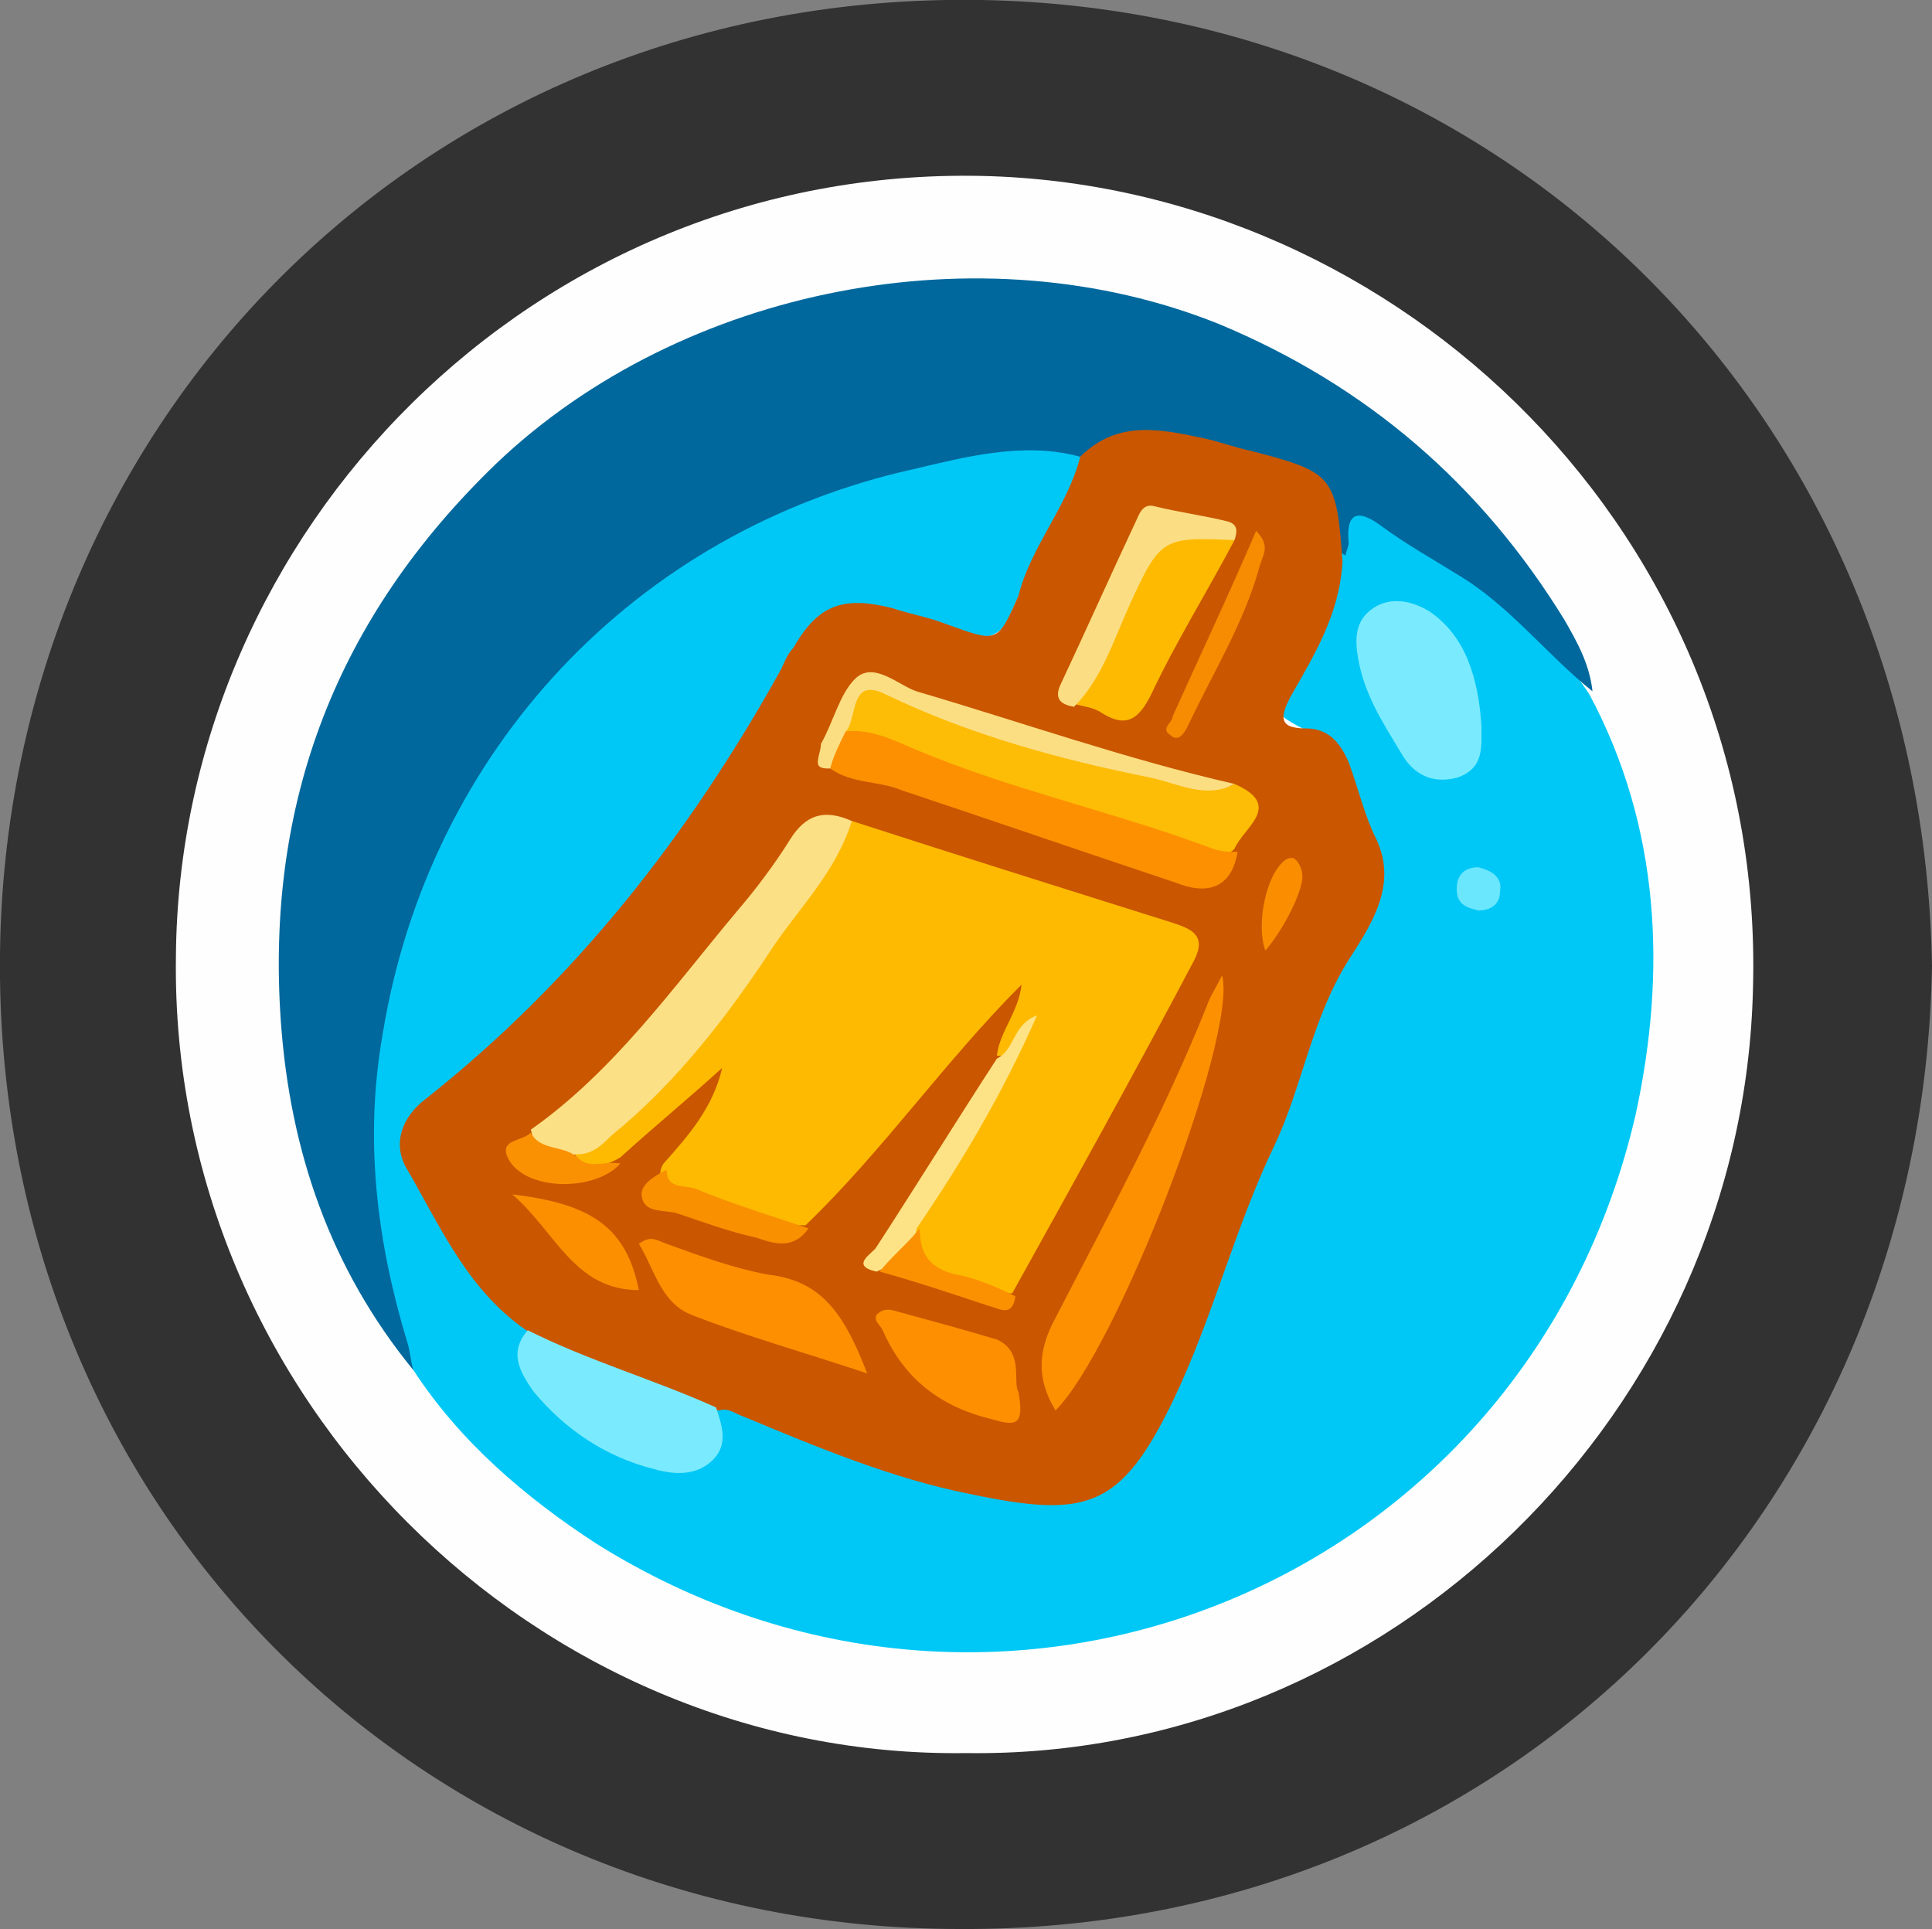 <?xml version="1.0" encoding="utf-8"?>
<!-- Generator: Adobe Illustrator 23.0.2, SVG Export Plug-In . SVG Version: 6.00 Build 0)  -->
<svg version="1.1" id="Camada_1" xmlns="http://www.w3.org/2000/svg" xmlns:xlink="http://www.w3.org/1999/xlink" x="0px" y="0px"
	 viewBox="0 0 62.6 62.5" style="enable-background:new 0 0 62.6 62.5;" xml:space="preserve">
<rect x="0" y="0" width="62.6" height="62.5" fill="#808080" stroke="none"/>
<style type="text/css">
	.st0{fill:#323232;}
	.st1{fill:#FEFEFE;}
	.st2{fill:#00C8F6;}
	.st3{fill:#00689D;}
	.st4{fill:#CA5600;}
	.st5{fill:#7AEBFE;}
	.st6{fill:#6BE7FD;}
	.st7{fill:#FEBA00;}
	.st8{fill:#FCE085;}
	.st9{fill:#FDBC05;}
	.st10{fill:#FD9000;}
	.st11{fill:#FD8F00;}
	.st12{fill:#FEBA01;}
	.st13{fill:#FBDE82;}
	.st14{fill:#FBDE83;}
	.st15{fill:#FEE386;}
	.st16{fill:#FC8F00;}
	.st17{fill:#F99000;}
	.st18{fill:#F78B01;}
	.st19{fill:#FA9103;}
	.st20{fill:#FB9101;}
	.st21{fill:#FA8E00;}
</style>
<g>
	<path class="st0" d="M62.6,31.3c-0.3,17.6-13.8,31.3-31.5,31.2C13.6,62.5-0.2,48.8,0,30.9C0.2,13.6,13.8-0.3,31.8,0
		C49,0.3,62.3,13.7,62.6,31.3z"/>
	<path class="st1" d="M31.3,56.8C17.4,57,5.5,45.3,5.7,31C5.8,17.2,17.3,5.4,31.8,5.7c13.6,0.3,25.4,11.7,25,26.3
		C56.5,45.7,45,57,31.3,56.8z"/>
	<path class="st2" d="M51.5,22.5c2.3,4.3,2.5,9,1.5,13.6C49.5,51.3,32.5,58.3,19.3,50c-2.3-1.5-4.4-3.3-5.9-5.6
		c-3.8-8.9-0.1-20.2,7.9-25.9c3.5-2.5,7.4-3.8,11.7-4.2c0.7-0.1,1.4-0.2,2.1,0.3c0.2,0.4,0,0.8-0.2,1.1c-0.6,1.5-1.6,2.8-2.2,4.3
		c-0.3,0.7-1,0.8-1.6,0.5c-0.8-0.3-1.6-0.6-2.4-0.8c-1.2-0.3-2,0-2.7,1c-0.6,0.8-0.9,1.8-1.4,2.6c-2.8,4.6-6.3,8.6-10.4,12.1
		c-1,0.9-1.2,1.7-0.4,2.9c1,1.6,2.1,3.2,3.4,4.6c-0.2,1,0.4,1.7,1,2.4c0.9,1,2,1.4,3.2,1.8c1.1,0.3,1.6-0.1,1.7-1.2
		c0-0.2,0-0.5,0.2-0.7c1.4,0.1,2.6,0.8,3.8,1.2c1.9,0.7,3.8,1.4,5.9,1.6c1.6,0.2,2.9-0.2,3.8-1.7c0.8-1.3,1.6-2.6,1.9-4.1
		c0.4-1.5,1-2.9,1.7-4.3c0.5-1,1-2,1.2-3.1c0.4-2,1.5-3.6,2.3-5.3c1-2-0.1-3.7-0.9-5.4c-0.1-0.2-0.4-0.3-0.6-0.4
		c-1.2-0.6-1.4-0.8-0.7-1.9c0.7-1.1,1.1-2.4,1.4-3.7c0.5-1.9,0.7-2,2.4-1C47.8,18.7,50,20.2,51.5,22.5z"/>
	<path class="st3" d="M35,14.8c-1.8-0.5-3.7,0-5.4,0.4c-9,2-15.7,9.1-17.2,18.3c-0.6,3.4-0.2,6.7,0.8,10c0.1,0.3,0.1,0.6,0.2,0.9
		c-2.7-3.3-4-7.1-4.3-11.3C8.6,26,10.9,20,16.1,15c6-5.7,15.7-7.6,23.4-4.5c4.8,2,8.5,5.2,11.2,9.6c0.4,0.7,0.8,1.4,0.9,2.3
		c-1.5-1.2-2.7-2.8-4.4-3.8c-0.8-0.5-1.7-1-2.5-1.6c-0.7-0.5-1.1-0.4-1,0.6c0,0.1-0.1,0.3-0.1,0.4c-0.4-0.2-0.4-0.7-0.4-1
		c0-0.9-0.5-1.5-1.3-1.8c-1.5-0.5-3-0.8-4.5-1.1C36.4,14.1,35.9,14.9,35,14.8z"/>
	<path class="st4" d="M35,14.8c1.2-1.2,2.6-0.9,4-0.6c0.5,0.1,1,0.3,1.5,0.4c2.7,0.7,2.8,0.8,3,3.6c-0.1,1.7-0.9,3-1.7,4.4
		c-0.3,0.6-0.4,1,0.5,1c0.7,0,1.1,0.4,1.4,1.1c0.3,0.8,0.5,1.7,0.9,2.5c0.7,1.5-0.2,2.8-0.9,3.9c-1.2,1.9-1.5,4.1-2.4,6
		c-1.3,2.7-2,5.6-3.3,8.3c-1.7,3.5-2.8,3.8-6.6,3c-2.5-0.5-4.9-1.5-7.3-2.5c-0.3-0.1-0.5-0.3-0.8-0.2c-2.3-0.3-4.4-0.9-6.1-2.5
		c-2-1.3-2.9-3.4-4-5.3c-0.5-0.8-0.2-1.7,0.6-2.3c4.8-3.8,8.5-8.5,11.5-13.9c0.1-0.2,0.2-0.5,0.4-0.7c0.8-1.4,1.6-1.7,3.2-1.3
		c0.6,0.2,1.2,0.3,1.7,0.5c1.7,0.6,1.7,0.7,2.4-0.9C33.4,17.7,34.6,16.4,35,14.8z"/>
	<path class="st5" d="M48,23.5c0,0.7,0.1,1.4-0.8,1.7c-0.8,0.2-1.4-0.1-1.8-0.8c-0.6-1-1.2-1.9-1.4-3.1c-0.1-0.6-0.1-1.2,0.5-1.6
		c0.6-0.4,1.3-0.2,1.8,0.1C47.5,20.6,47.9,22,48,23.5z"/>
	<path class="st5" d="M17.1,43.1c2,1,4.1,1.6,6.1,2.5c0.2,0.6,0.4,1.2-0.1,1.7c-0.5,0.5-1.2,0.5-1.9,0.3c-1.6-0.4-2.9-1.3-3.9-2.5
		C16.8,44.4,16.5,43.8,17.1,43.1z"/>
	<path class="st6" d="M47.9,28.1c0.4,0.1,0.8,0.3,0.7,0.8c0,0.4-0.3,0.6-0.7,0.6c-0.4-0.1-0.7-0.2-0.7-0.7
		C47.2,28.3,47.5,28.1,47.9,28.1z"/>
	<path class="st7" d="M27.6,26.6c3.4,1.1,6.9,2.2,10.4,3.3c0.6,0.2,1.1,0.4,0.7,1.2c-1.9,3.6-3.9,7.2-5.9,10.8
		c-1,0.1-1.9-0.3-2.8-0.8c-0.6-0.3-0.5-0.8-0.5-1.4c1.1-2.1,2.5-4,3.5-6.2c-0.2,0.2-0.2,0.8-0.7,0.7c0.1-0.8,0.7-1.4,0.8-2.3
		c-2.5,2.5-4.5,5.4-7,7.8c-1.6,0-2.9-0.7-4.4-1.3c-0.3-0.1-0.4-0.4-0.2-0.7c0.8-0.9,1.6-1.8,1.9-3.1c-1.1,1-2.2,1.9-3.3,2.9
		c-0.5,0.3-1,0.4-1.4,0c-0.1-0.1-0.1-0.2,0-0.3c3.6-2.6,5.8-6.3,8.2-9.9C27.1,27.2,27.3,26.8,27.6,26.6z"/>
	<path class="st8" d="M27.6,26.6c-0.5,1.6-1.6,2.7-2.5,4c-1.5,2.3-3.2,4.5-5.3,6.2c-0.3,0.3-0.6,0.6-1.1,0.6
		c-0.7,0.1-1.3,0.1-1.5-0.8c2.7-1.9,4.6-4.6,6.7-7.1c0.6-0.7,1.2-1.5,1.7-2.3C26.1,26.4,26.7,26.2,27.6,26.6z"/>
	<path class="st9" d="M40,25.4c1.6,0.7,0.3,1.4,0,2.1c-0.3,0.3-0.7,0.3-1.1,0.1c-3.9-1.2-7.8-2.3-11.6-3.9c0.2-1.6,0.5-1.8,1.9-1.3
		c3.2,1.2,6.5,2.2,9.9,2.9C39.4,25.5,39.7,25.6,40,25.4z"/>
	<path class="st10" d="M34.2,45.7c-0.6-1-0.6-1.9,0-3c1.7-3.3,3.5-6.6,4.9-10.1c0.1-0.3,0.3-0.6,0.5-1
		C40.1,33.6,36.2,43.7,34.2,45.7z"/>
	<path class="st10" d="M27.4,23.7c0.8-0.1,1.6,0.3,2.3,0.6c3.1,1.3,6.4,2,9.6,3.2c0.3,0.1,0.5,0.1,0.8,0.1c-0.2,1.2-1,1.4-2,1
		c-3-1-5.9-2-8.9-3c-0.7-0.3-1.6-0.2-2.3-0.7C26.7,24.4,26.8,23.9,27.4,23.7z"/>
	<path class="st11" d="M28.1,44.5c-2.1-0.7-3.9-1.2-5.7-1.9c-1-0.4-1.2-1.5-1.7-2.3c0.4-0.3,0.6-0.1,0.9,0c1.1,0.4,2.2,0.8,3.3,1
		C26.7,41.5,27.4,42.7,28.1,44.5z"/>
	<path class="st12" d="M40,17.5c-0.9,1.7-1.9,3.3-2.7,5c-0.4,0.8-0.8,1.1-1.6,0.6c-0.3-0.2-0.6-0.2-0.9-0.3c0.6-1.6,1.4-3.2,2.3-4.7
		C37.9,16.8,38.4,16.7,40,17.5z"/>
	<path class="st11" d="M33,45.1c0.2,1.1-0.1,1.1-0.8,0.9c-1.7-0.4-2.9-1.3-3.6-2.9c-0.1-0.2-0.3-0.3-0.2-0.5
		c0.2-0.2,0.4-0.2,0.7-0.1c1.1,0.3,2.2,0.6,3.2,0.9C33.2,43.8,32.8,44.8,33,45.1z"/>
	<path class="st13" d="M27.4,23.7c-0.2,0.4-0.4,0.8-0.5,1.2c-0.2,0-0.4,0-0.4-0.2c0-0.2,0.1-0.4,0.1-0.6c0.4-0.7,0.6-1.6,1.1-2.1
		c0.6-0.6,1.4,0.2,2,0.4c3.4,1,6.8,2.2,10.3,3c-0.9,0.5-1.8,0-2.7-0.2c-3-0.6-5.9-1.4-8.6-2.7C27.5,21.9,27.8,23.3,27.4,23.7z"/>
	<path class="st14" d="M40,17.5c-2.3-0.1-2.4-0.1-3.4,2.1c-0.5,1.1-0.9,2.4-1.8,3.3c-0.6-0.1-0.6-0.4-0.4-0.8
		c0.8-1.7,1.6-3.5,2.4-5.2c0.1-0.2,0.2-0.6,0.6-0.5c0.8,0.2,1.6,0.3,2.4,0.5C40.1,17,40.1,17.2,40,17.5z"/>
	<path class="st15" d="M32.3,34.3c0.6-0.3,0.5-1.1,1.3-1.4c-1.1,2.5-2.4,4.7-3.9,6.9c-0.1,0.7-0.6,1.1-1.3,1.4
		c-0.9-0.2-0.1-0.6,0-0.8C29.7,38.4,31,36.3,32.3,34.3z"/>
	<path class="st16" d="M16.6,38.7c2.6,0.3,3.7,1.1,4.1,3.1C18.6,41.8,18,39.9,16.6,38.7z"/>
	<path class="st17" d="M21.6,37.9c0,0.6,0.5,0.5,0.9,0.6c1.2,0.5,2.5,0.9,3.7,1.3c-0.5,0.7-1.1,0.5-1.7,0.3
		c-0.9-0.2-1.7-0.5-2.6-0.8c-0.4-0.1-1,0-1.1-0.5C20.7,38.4,21.2,38.1,21.6,37.9z"/>
	<path class="st18" d="M40.7,17.2c0.5,0.5,0.2,0.8,0.1,1.2c-0.5,1.8-1.5,3.4-2.3,5.1c-0.1,0.2-0.3,0.6-0.6,0.3
		c-0.3-0.2,0.1-0.4,0.1-0.6C38.9,21.2,39.8,19.3,40.7,17.2z"/>
	<path class="st19" d="M17.2,36.7c0.3,0.6,1.1,0.4,1.5,0.8c0.4,0.4,0.9,0.1,1.4,0.2c-0.8,0.9-3,0.9-3.6-0.1
		C16.1,36.9,16.9,37,17.2,36.7z"/>
	<path class="st20" d="M28.5,41.2c0.4-0.5,0.9-0.9,1.3-1.4c0,0.8,0.3,1.3,1.2,1.5c0.6,0.1,1.3,0.4,1.9,0.7c-0.1,0.7-0.5,0.4-0.9,0.3
		C30.8,41.9,29.6,41.5,28.5,41.2z"/>
	<path class="st21" d="M41,30.8c-0.3-0.8,0-2.4,0.6-2.9c0.1-0.1,0.2-0.1,0.3-0.1c0.2,0.1,0.3,0.4,0.3,0.6
		C42.2,28.9,41.6,30.1,41,30.8z"/>
</g>
</svg>

